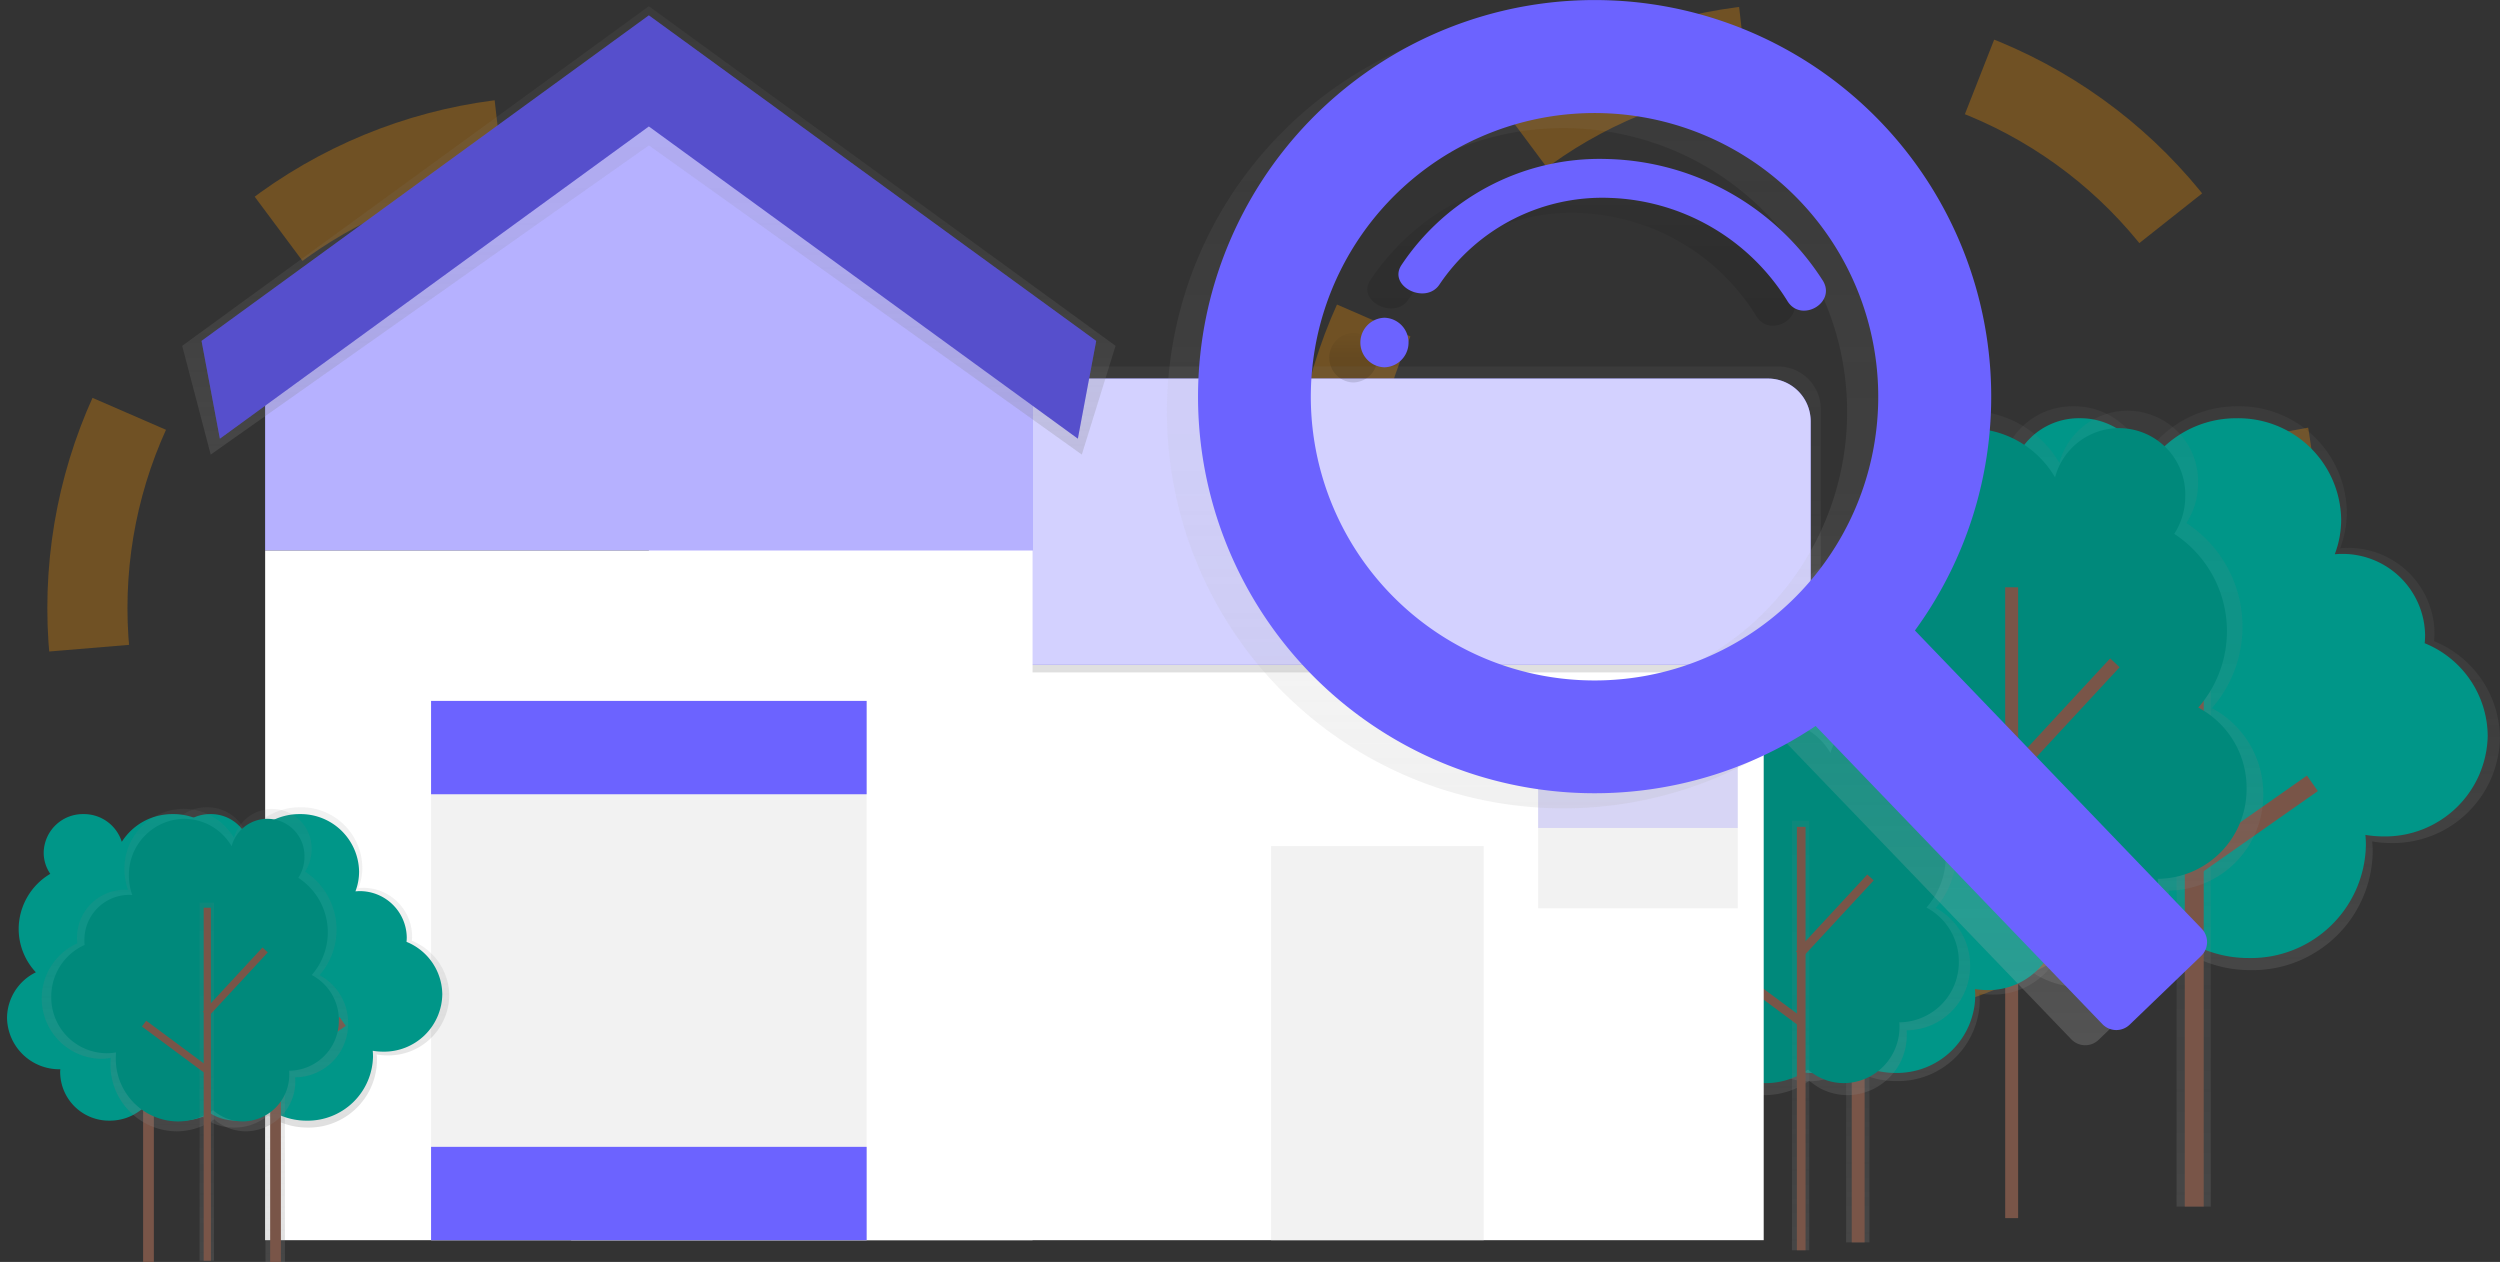 <svg xmlns="http://www.w3.org/2000/svg" xmlns:xlink="http://www.w3.org/1999/xlink" width="124.81" height="63" viewBox="0 0 124.81 63">
  <rect x="0" y="0" width="124.81" height="63" fill="#333333" stroke="none"/>
  <defs>
    <linearGradient id="linear-gradient" x1="0.5" y1="1" x2="0.5" gradientUnits="objectBoundingBox">
      <stop offset="0" stop-color="gray" stop-opacity="0.251"/>
      <stop offset="0.54" stop-color="gray" stop-opacity="0.122"/>
      <stop offset="1" stop-color="gray" stop-opacity="0.102"/>
    </linearGradient>
    <linearGradient id="linear-gradient-2" x1="0.5" y1="1" x2="0.5" y2="0" xlink:href="#linear-gradient"/>
    <linearGradient id="linear-gradient-3" x1="0.5" y1="1" x2="0.5" y2="0" xlink:href="#linear-gradient"/>
    <linearGradient id="linear-gradient-5" x1="0.5" y1="1" x2="0.5" y2="0" xlink:href="#linear-gradient"/>
    <linearGradient id="linear-gradient-6" x1="0.501" y1="1" x2="0.501" y2="0" xlink:href="#linear-gradient"/>
    <linearGradient id="linear-gradient-7" x1="0.5" y1="1" x2="0.5" y2="0" xlink:href="#linear-gradient"/>
    <linearGradient id="linear-gradient-12" x1="0.5" y1="1" x2="0.5" y2="0" xlink:href="#linear-gradient"/>
    <linearGradient id="linear-gradient-13" x1="0.5" y1="1" x2="0.5" y2="0" xlink:href="#linear-gradient"/>
    <linearGradient id="linear-gradient-17" x1="0.5" y1="1" x2="0.5" y2="0" xlink:href="#linear-gradient"/>
    <linearGradient id="linear-gradient-18" x1="0.501" y1="1" x2="0.501" y2="0" xlink:href="#linear-gradient"/>
    <linearGradient id="linear-gradient-19" x1="0.5" y1="1" x2="0.5" gradientUnits="objectBoundingBox">
      <stop offset="0" stop-color="#b3b3b3" stop-opacity="0.251"/>
      <stop offset="0.54" stop-color="#b3b3b3" stop-opacity="0.102"/>
      <stop offset="1" stop-color="#b3b3b3" stop-opacity="0.051"/>
    </linearGradient>
    <linearGradient id="linear-gradient-20" x1="0.5" y1="1.001" x2="0.5" gradientUnits="objectBoundingBox">
      <stop offset="0" stop-opacity="0.122"/>
      <stop offset="0.55" stop-opacity="0.09"/>
      <stop offset="1" stop-opacity="0.02"/>
    </linearGradient>
    <linearGradient id="linear-gradient-21" x1="0.5" y1="0.999" x2="0.5" y2="0" xlink:href="#linear-gradient-20"/>
  </defs>
  <g id="undraw_house_searching_n8mp" transform="translate(0.01 0.013)">
    <circle id="Ellipse_40" data-name="Ellipse 40" cx="23.557" cy="23.557" r="23.557" transform="translate(4.353 6.789)" opacity="0.3" stroke="#ff9800" stroke-miterlimit="10" stroke-width="4" stroke-dasharray="12" fill="none"/>
    <circle id="Ellipse_41" data-name="Ellipse 41" cx="23.557" cy="23.557" r="23.557" transform="translate(66.482 2.13)" opacity="0.3" stroke="#ff9800" stroke-miterlimit="10" stroke-width="4" stroke-dasharray="12" fill="none"/>
    <g id="_Group_" data-name="&lt;Group&gt;" transform="translate(96.487 20.27)">
      <path id="Path_248" data-name="Path 248" d="M894.478,420.669a5.825,5.825,0,0,1-1.582-3.985,5.917,5.917,0,0,1,2.9-5.057,3.434,3.434,0,0,1-.606-1.942,3.6,3.6,0,0,1,3.66-3.536,3.644,3.644,0,0,1,3.512,2.546,5.492,5.492,0,0,1,4.67-2.546,5.365,5.365,0,0,1,5.454,5.269,5.1,5.1,0,0,1-.334,1.819c.11-.008.221-.017.334-.017a4.305,4.305,0,0,1,4.377,4.23,4.125,4.125,0,0,1-.022.427,5.253,5.253,0,0,1,3.288,4.825,5.347,5.347,0,0,1-5.436,5.252,5.647,5.647,0,0,1-.941-.08c.016.175.026.352.026.531a6,6,0,0,1-6.1,5.894,6.213,6.213,0,0,1-3.474-1.05,4.631,4.631,0,0,1-2.95,1.05,4.481,4.481,0,0,1-4.557-4.4c0-.1.009-.208.017-.312H896.7a4.8,4.8,0,0,1-4.88-4.715A4.7,4.7,0,0,1,894.478,420.669Z" transform="translate(-891.82 -406.149)" fill="url(#linear-gradient)"/>
    </g>
    <path id="_Path_" data-name="&lt;Path&gt;" d="M899.055,424.671a5.578,5.578,0,0,1-1.513-3.814,5.663,5.663,0,0,1,2.778-4.841,3.286,3.286,0,0,1-.58-1.863,3.446,3.446,0,0,1,3.5-3.385,3.5,3.5,0,0,1,3.365,2.436,5.258,5.258,0,0,1,4.462-2.435,5.135,5.135,0,0,1,5.22,5.048,4.882,4.882,0,0,1-.32,1.741c.106-.008.212-.016.32-.016a4.12,4.12,0,0,1,4.19,4.049,3.963,3.963,0,0,1-.022.409,5.034,5.034,0,0,1,3.147,4.618,5.118,5.118,0,0,1-5.2,5.027,5.409,5.409,0,0,1-.906-.076c.016.167.025.337.025.507a5.742,5.742,0,0,1-5.839,5.641,5.954,5.954,0,0,1-3.325-1,4.433,4.433,0,0,1-2.813,1.007,4.29,4.29,0,0,1-4.362-4.214c0-.1.008-.2.016-.3h-.016a4.594,4.594,0,0,1-4.671-4.513A4.5,4.5,0,0,1,899.055,424.671Z" transform="translate(-799.416 -389.901)" fill="#009688"/>
    <line id="_Path_2" data-name="&lt;Path&gt;" y2="31.354" transform="translate(109.536 28.87)" fill="#795548"/>
    <rect id="Rectangle_80" data-name="Rectangle 80" width="1.707" height="31.353" transform="translate(108.653 28.87)" fill="url(#linear-gradient-2)"/>
    <rect id="Rectangle_81" data-name="Rectangle 81" width="0.945" height="31.353" transform="translate(109.063 28.87)" fill="#795548"/>
    <line id="_Path_3" data-name="&lt;Path&gt;" x1="5.599" y1="5.711" transform="translate(104.032 32.55)" fill="#795548"/>
    <rect id="Rectangle_82" data-name="Rectangle 82" width="0.945" height="7.998" transform="matrix(0.714, -0.7, 0.7, 0.714, 103.696, 32.88)" fill="#795548"/>
    <line id="_Path_4" data-name="&lt;Path&gt;" y1="4.072" x2="5.804" transform="translate(109.631 39.096)" fill="#795548"/>
    <rect id="Rectangle_83" data-name="Rectangle 83" width="7.09" height="0.945" transform="translate(109.359 42.779) rotate(-35.06)" fill="#795548"/>
    <g id="_Group_2" data-name="&lt;Group&gt;" transform="translate(85.648 20.495)">
      <path id="Path_249" data-name="Path 249" d="M832.849,422.735a6.179,6.179,0,0,0-1.275-9.242,3.654,3.654,0,0,0,.585-1.989,3.524,3.524,0,0,0-6.925-1.012,5.241,5.241,0,0,0-4.508-2.6,5.327,5.327,0,0,0-5.267,5.386,5.484,5.484,0,0,0,.322,1.859c-.106-.008-.214-.017-.322-.017a4.283,4.283,0,0,0-4.227,4.323c0,.148.008.292.022.436a5.373,5.373,0,0,0-3.175,4.931,5.31,5.31,0,0,0,5.249,5.369,5.161,5.161,0,0,0,.906-.082c-.016.179-.025.36-.025.542a5.958,5.958,0,0,0,5.891,6.024,5.771,5.771,0,0,0,3.354-1.073,4.323,4.323,0,0,0,2.848,1.073,4.451,4.451,0,0,0,4.4-4.5c0-.107-.009-.214-.016-.32h.016a4.766,4.766,0,0,0,4.711-4.819A4.83,4.83,0,0,0,832.849,422.735Z" transform="translate(-808.08 -407.89)" fill="url(#linear-gradient-3)"/>
    </g>
    <path id="_Path_5" data-name="&lt;Path&gt;" d="M837.862,428.644a5.8,5.8,0,0,0-1.2-8.672,3.429,3.429,0,0,0,.549-1.868,3.306,3.306,0,0,0-6.5-.951,4.918,4.918,0,0,0-4.232-2.442,5,5,0,0,0-4.943,5.056,5.149,5.149,0,0,0,.3,1.745c-.1-.008-.2-.016-.3-.016a4.01,4.01,0,0,0-3.967,4.058,3.9,3.9,0,0,0,.021.409,5.048,5.048,0,0,0-2.977,4.63,4.981,4.981,0,0,0,4.928,5.039,4.846,4.846,0,0,0,.853-.076c-.014.168-.023.338-.023.509a5.591,5.591,0,0,0,5.528,5.654,5.417,5.417,0,0,0,3.148-1.007,4.058,4.058,0,0,0,2.673,1.007,4.178,4.178,0,0,0,4.13-4.225c0-.1-.008-.2-.014-.3h.014a4.474,4.474,0,0,0,4.423-4.524A4.53,4.53,0,0,0,837.862,428.644Z" transform="translate(-728.125 -393.332)" fill="#00897b"/>
    <rect id="Rectangle_84" data-name="Rectangle 84" width="1.284" height="31.942" transform="translate(99.732 28.858)" fill="url(#linear-gradient-3)"/>
    <rect id="Rectangle_85" data-name="Rectangle 85" width="0.646" height="31.493" transform="translate(100.097 29.307)" fill="#795548"/>
    <rect id="Rectangle_86" data-name="Rectangle 86" width="7.802" height="0.646" transform="translate(100.036 38.582) rotate(-47.2)" fill="#795548"/>
    <rect id="Rectangle_87" data-name="Rectangle 87" width="0.646" height="6.846" transform="matrix(0.596, -0.803, 0.803, 0.596, 94.588, 39.908)" fill="#795548"/>
    <g id="_Group_3" data-name="&lt;Group&gt;" transform="translate(83.866 34.78)">
      <path id="Path_250" data-name="Path 250" d="M796.122,528.15a3.972,3.972,0,0,1-1.077-2.718,4.032,4.032,0,0,1,1.978-3.446,2.34,2.34,0,0,1-.413-1.327,2.454,2.454,0,0,1,2.494-2.41,2.484,2.484,0,0,1,2.393,1.734,3.743,3.743,0,0,1,3.183-1.734,3.656,3.656,0,0,1,3.717,3.59,3.476,3.476,0,0,1-.228,1.24c.075,0,.15-.012.228-.012a2.931,2.931,0,0,1,2.977,2.883,2.829,2.829,0,0,1-.016.291,3.579,3.579,0,0,1,2.241,3.289,3.643,3.643,0,0,1-3.7,3.579,3.852,3.852,0,0,1-.647-.054c.012.119.018.239.018.361a4.085,4.085,0,0,1-4.157,4.012,4.237,4.237,0,0,1-2.357-.7,3.156,3.156,0,0,1-2.01.709,3.055,3.055,0,0,1-3.106-3,1.281,1.281,0,0,1,.012-.212h-.012a3.27,3.27,0,0,1-3.325-3.213,3.2,3.2,0,0,1,1.812-2.861Z" transform="translate(-794.31 -518.249)" fill="url(#linear-gradient-5)"/>
    </g>
    <path id="_Path_6" data-name="&lt;Path&gt;" d="M799.2,530.922a3.8,3.8,0,0,1-1.035-2.6,3.858,3.858,0,0,1,1.894-3.3,2.239,2.239,0,0,1-.395-1.27,2.348,2.348,0,0,1,2.387-2.307,2.376,2.376,0,0,1,2.291,1.661,3.583,3.583,0,0,1,3.046-1.661,3.5,3.5,0,0,1,3.558,3.438,3.325,3.325,0,0,1-.217,1.187c.072,0,.144-.01.217-.01a2.808,2.808,0,0,1,2.855,2.758,2.7,2.7,0,0,1-.014.278,3.426,3.426,0,0,1,2.145,3.148,3.488,3.488,0,0,1-3.546,3.426,3.69,3.69,0,0,1-.614-.052c.01.114.017.229.017.346a3.913,3.913,0,0,1-3.979,3.844,4.056,4.056,0,0,1-2.265-.685,3.021,3.021,0,0,1-1.923.685,2.927,2.927,0,0,1-2.977-2.872,1.334,1.334,0,0,1,.01-.2h-.01a3.131,3.131,0,0,1-3.183-3.075A3.065,3.065,0,0,1,799.2,530.922Z" transform="translate(-713.186 -486.255)" fill="#009688"/>
    <line id="_Path_7" data-name="&lt;Path&gt;" y2="21.366" transform="translate(92.758 40.646)" fill="#795548"/>
    <rect id="Rectangle_88" data-name="Rectangle 88" width="1.164" height="21.366" transform="translate(92.156 40.646)" fill="url(#linear-gradient-6)"/>
    <rect id="Rectangle_89" data-name="Rectangle 89" width="0.643" height="21.366" transform="translate(92.436 40.646)" fill="#795548"/>
    <line id="_Path_8" data-name="&lt;Path&gt;" x1="3.814" y1="3.892" transform="translate(89.009 43.153)" fill="#795548"/>
    <rect id="Rectangle_90" data-name="Rectangle 90" width="0.643" height="5.449" transform="matrix(0.714, -0.7, 0.7, 0.714, 88.778, 43.378)" fill="#795548"/>
    <line id="_Path_9" data-name="&lt;Path&gt;" y1="2.775" x2="3.956" transform="translate(92.823 47.614)" fill="#795548"/>
    <rect id="Rectangle_91" data-name="Rectangle 91" width="4.832" height="0.643" transform="translate(92.639 50.123) rotate(-35.06)" fill="#795548"/>
    <g id="_Group_4" data-name="&lt;Group&gt;" transform="translate(79.997 35.35)">
      <path id="Path_251" data-name="Path 251" d="M781.047,532.624a4.142,4.142,0,0,0-.856-6.2,2.459,2.459,0,0,0,.388-1.336,2.366,2.366,0,0,0-4.648-.68,3.518,3.518,0,0,0-3.024-1.746,3.575,3.575,0,0,0-3.535,3.615,3.682,3.682,0,0,0,.216,1.248c-.071,0-.144-.012-.216-.012a2.87,2.87,0,0,0-2.837,2.9,2.015,2.015,0,0,0,.014.293,3.606,3.606,0,0,0-2.13,3.311,3.565,3.565,0,0,0,3.523,3.6,3.467,3.467,0,0,0,.61-.054c-.01.12-.017.241-.017.364a4,4,0,0,0,3.953,4.044,3.874,3.874,0,0,0,2.251-.72,2.9,2.9,0,0,0,1.912.72,2.987,2.987,0,0,0,2.954-3.021,1.49,1.49,0,0,0-.01-.215h.01a3.2,3.2,0,0,0,3.163-3.236A3.242,3.242,0,0,0,781.047,532.624Z" transform="translate(-764.419 -522.66)" fill="url(#linear-gradient-7)"/>
    </g>
    <path id="_Path_10" data-name="&lt;Path&gt;" d="M784.385,536.584a3.893,3.893,0,0,0-.8-5.825,2.3,2.3,0,0,0,.369-1.253,2.221,2.221,0,0,0-4.363-.638,3.3,3.3,0,0,0-2.841-1.639,3.356,3.356,0,0,0-3.317,3.394,3.452,3.452,0,0,0,.2,1.171c-.067,0-.129-.01-.2-.01a2.694,2.694,0,0,0-2.663,2.718,1.93,1.93,0,0,0,.013.274,3.385,3.385,0,0,0-2,3.106,3.345,3.345,0,0,0,3.307,3.382,3.252,3.252,0,0,0,.572-.052q-.016.169-.016.342a3.754,3.754,0,0,0,3.711,3.795,3.636,3.636,0,0,0,2.114-.676,2.718,2.718,0,0,0,1.794.676,2.8,2.8,0,0,0,2.773-2.835,1.333,1.333,0,0,0-.01-.2h.01A3,3,0,0,0,786,539.279,3.043,3.043,0,0,0,784.385,536.584Z" transform="translate(-688.218 -491.288)" fill="#00897b"/>
    <rect id="Rectangle_92" data-name="Rectangle 92" width="0.862" height="21.44" transform="translate(89.453 40.964)" fill="url(#linear-gradient-3)"/>
    <rect id="Rectangle_93" data-name="Rectangle 93" width="0.434" height="21.138" transform="translate(89.697 41.266)" fill="#795548"/>
    <rect id="Rectangle_94" data-name="Rectangle 94" width="5.237" height="0.434" transform="translate(89.655 47.489) rotate(-47.2)" fill="#795548"/>
    <rect id="Rectangle_95" data-name="Rectangle 95" width="0.434" height="4.595" transform="matrix(0.596, -0.803, 0.803, 0.596, 85.998, 48.381)" fill="#795548"/>
    <rect id="Rectangle_96" data-name="Rectangle 96" width="36.501" height="32.488" transform="translate(52.446 30.449)" fill="url(#linear-gradient-3)"/>
    <rect id="Rectangle_97" data-name="Rectangle 97" width="59.54" height="31.453" transform="translate(28.501 30.449)" fill="#fff"/>
    <path id="Path_252" data-name="Path 252" d="M455.074,406.063h-58.5V390.79h56.369a2.136,2.136,0,0,1,2.136,2.136Z" transform="translate(-364.185 -372.508)" fill="url(#linear-gradient-3)"/>
    <path id="Path_253" data-name="Path 253" d="M250.26,146h55.867a2.136,2.136,0,0,1,2.136,2.136v12.14h-58Z" transform="translate(-217.876 -127.114)" fill="#6c63ff"/>
    <path id="Path_254" data-name="Path 254" d="M250.26,146h55.867a2.136,2.136,0,0,1,2.136,2.136v12.14h-58Z" transform="translate(-217.876 -127.114)" fill="#fff" opacity="0.7"/>
    <path id="Path_255" data-name="Path 255" d="M113.452,13.32,93.26,27.54v47h40.384v-47Z" transform="translate(-81.198 -11.607)" fill="url(#linear-gradient-3)"/>
    <path id="Path_256" data-name="Path 256" d="M140.573,27.3,121.416,13.32,102.26,27.3V39.077h38.313Z" transform="translate(-89.033 -11.607)" fill="#6c63ff"/>
    <path id="Path_257" data-name="Path 257" d="M140.573,27.3,121.416,13.32,102.26,27.3V39.077h38.313Z" transform="translate(-89.033 -11.607)" fill="#fff" opacity="0.5"/>
    <rect id="Rectangle_98" data-name="Rectangle 98" width="38.313" height="34.43" transform="translate(13.227 27.472)" fill="#fff"/>
    <path id="Path_258" data-name="Path 258" d="M115.174,24.756,93.558,9.321,71.684,24.756,70.26,19.327,93.558,2.37l23.3,16.957Z" transform="translate(-61.175 -2.074)" fill="url(#linear-gradient-12)"/>
    <path id="Path_259" data-name="Path 259" d="M121.479,27.043,100.061,11.455,78.645,27.043l-.915-4.881L100.061,5.91l22.333,16.252Z" transform="translate(-67.678 -5.156)" fill="#6c63ff"/>
    <path id="Path_260" data-name="Path 260" d="M121.479,27.043,100.061,11.455,78.645,27.043l-.915-4.881L100.061,5.91l22.333,16.252Z" transform="translate(-67.678 -5.156)" opacity="0.2"/>
    <rect id="Rectangle_99" data-name="Rectangle 99" width="21.745" height="26.922" transform="translate(21.511 34.979)" fill="#f2f2f2"/>
    <rect id="Rectangle_100" data-name="Rectangle 100" width="21.745" height="4.66" transform="translate(21.511 34.979)" fill="#6c63ff"/>
    <rect id="Rectangle_101" data-name="Rectangle 101" width="21.745" height="4.66" transform="translate(21.511 57.242)" fill="#6c63ff"/>
    <path id="Path_261" data-name="Path 261" d="M676.594,650.388a.194.194,0,1,0-.194-.194A.194.194,0,0,0,676.594,650.388Z" transform="translate(-607.795 -598.167)" fill="lime"/>
    <rect id="Rectangle_102" data-name="Rectangle 102" width="10.614" height="19.674" transform="translate(63.448 42.227)" fill="#f2f2f2"/>
    <rect id="Rectangle_103" data-name="Rectangle 103" width="9.966" height="7.248" transform="translate(76.78 38.085)" fill="#f2f2f2"/>
    <rect id="Rectangle_104" data-name="Rectangle 104" width="9.966" height="3.236" transform="translate(76.78 38.085)" fill="#6c63ff" opacity="0.2"/>
    <g id="_Group_5" data-name="&lt;Group&gt;" transform="translate(6.332 40.288)">
      <path id="Path_262" data-name="Path 262" d="M196.806,569.058a3.311,3.311,0,0,1-.906-2.264,3.365,3.365,0,0,1,1.649-2.872,1.95,1.95,0,0,1-.344-1.105,2.045,2.045,0,0,1,2.079-2.009,2.071,2.071,0,0,1,2,1.448,3.12,3.12,0,0,1,2.653-1.446,3.048,3.048,0,0,1,3.1,2.994,2.9,2.9,0,0,1-.19,1.036c.063,0,.129-.009.19-.009a2.445,2.445,0,0,1,2.486,2.4,2.355,2.355,0,0,1-.013.242,2.983,2.983,0,0,1,1.868,2.741,3.037,3.037,0,0,1-3.088,2.983,3.208,3.208,0,0,1-.535-.045c.009.1.014.2.014.3A3.409,3.409,0,0,1,204.3,576.8a3.532,3.532,0,0,1-1.974-.6,2.632,2.632,0,0,1-1.676.6,2.55,2.55,0,0,1-2.589-2.5,1.153,1.153,0,0,1,.009-.177h-.009a2.727,2.727,0,0,1-2.772-2.678A2.669,2.669,0,0,1,196.806,569.058Z" transform="translate(-195.29 -560.808)" fill="url(#linear-gradient-13)"/>
    </g>
    <path id="_Path_11" data-name="&lt;Path&gt;" d="M199.414,571.346a3.17,3.17,0,0,1-.859-2.167,3.216,3.216,0,0,1,1.578-2.749,1.866,1.866,0,0,1-.329-1.059,1.957,1.957,0,0,1,1.991-1.923,1.982,1.982,0,0,1,1.909,1.384,2.986,2.986,0,0,1,2.539-1.384,2.917,2.917,0,0,1,2.965,2.866,2.773,2.773,0,0,1-.181.989c.06,0,.12-.009.181-.009a2.345,2.345,0,0,1,2.38,2.3,2.25,2.25,0,0,1-.012.232,2.857,2.857,0,0,1,1.786,2.625,2.907,2.907,0,0,1-2.956,2.857,3.078,3.078,0,0,1-.517-.044c.009.094.014.191.014.289a3.263,3.263,0,0,1-3.317,3.2,3.381,3.381,0,0,1-1.882-.572,2.518,2.518,0,0,1-1.6.571,2.437,2.437,0,0,1-2.477-2.395,1.056,1.056,0,0,1,.009-.17h-.009a2.61,2.61,0,0,1-2.653-2.564A2.555,2.555,0,0,1,199.414,571.346Z" transform="translate(-191.291 -522.818)" fill="#009688"/>
    <line id="_Path_12" data-name="&lt;Path&gt;" y2="17.811" transform="translate(13.746 45.176)" fill="#795548"/>
    <rect id="Rectangle_105" data-name="Rectangle 105" width="0.971" height="17.811" transform="translate(13.244 45.176)" fill="url(#linear-gradient-3)"/>
    <rect id="Rectangle_106" data-name="Rectangle 106" width="0.536" height="17.811" transform="translate(13.477 45.176)" fill="#795548"/>
    <line id="_Path_13" data-name="&lt;Path&gt;" x1="3.182" y1="3.245" transform="translate(10.619 47.265)" fill="#795548"/>
    <rect id="Rectangle_107" data-name="Rectangle 107" width="0.536" height="4.543" transform="matrix(0.714, -0.7, 0.7, 0.714, 10.428, 47.453)" fill="#795548"/>
    <line id="_Path_14" data-name="&lt;Path&gt;" y1="2.313" x2="3.297" transform="translate(13.801 50.985)" fill="#795548"/>
    <rect id="Rectangle_108" data-name="Rectangle 108" width="4.028" height="0.536" transform="translate(13.646 53.077) rotate(-35.06)" fill="#795548"/>
    <g id="_Group_6" data-name="&lt;Group&gt;" transform="translate(-0.01 40.288)">
      <path id="Path_263" data-name="Path 263" d="M147.806,569.058a3.311,3.311,0,0,1-.906-2.264,3.365,3.365,0,0,1,1.649-2.872,1.95,1.95,0,0,1-.344-1.105,2.045,2.045,0,0,1,2.079-2.009,2.071,2.071,0,0,1,2,1.448,3.12,3.12,0,0,1,2.653-1.446,3.048,3.048,0,0,1,3.1,2.994,2.9,2.9,0,0,1-.19,1.036c.063,0,.129-.009.19-.009a2.445,2.445,0,0,1,2.486,2.4,2.35,2.35,0,0,1-.013.242,2.983,2.983,0,0,1,1.868,2.741,3.037,3.037,0,0,1-3.088,2.983,3.208,3.208,0,0,1-.535-.045c.009.1.014.2.014.3A3.409,3.409,0,0,1,155.3,576.8a3.532,3.532,0,0,1-1.974-.6,2.632,2.632,0,0,1-1.676.6,2.55,2.55,0,0,1-2.589-2.5,1.153,1.153,0,0,1,.009-.177h-.009a2.727,2.727,0,0,1-2.772-2.678A2.669,2.669,0,0,1,147.806,569.058Z" transform="translate(-146.29 -560.808)" fill="url(#linear-gradient-13)"/>
    </g>
    <path id="_Path_15" data-name="&lt;Path&gt;" d="M150.414,571.346a3.17,3.17,0,0,1-.859-2.167,3.216,3.216,0,0,1,1.578-2.749,1.866,1.866,0,0,1-.329-1.059,1.957,1.957,0,0,1,1.991-1.923,1.982,1.982,0,0,1,1.909,1.384,2.986,2.986,0,0,1,2.539-1.384,2.917,2.917,0,0,1,2.965,2.866,2.773,2.773,0,0,1-.181.989c.06,0,.12-.009.181-.009a2.345,2.345,0,0,1,2.38,2.3,2.25,2.25,0,0,1-.012.232,2.857,2.857,0,0,1,1.786,2.625,2.907,2.907,0,0,1-2.956,2.857,3.078,3.078,0,0,1-.517-.044c.009.094.014.191.014.289a3.263,3.263,0,0,1-3.317,3.2,3.381,3.381,0,0,1-1.882-.572,2.518,2.518,0,0,1-1.6.571,2.437,2.437,0,0,1-2.477-2.395,1.056,1.056,0,0,1,.009-.17h-.009a2.61,2.61,0,0,1-2.653-2.564A2.555,2.555,0,0,1,150.414,571.346Z" transform="translate(-148.633 -522.818)" fill="#009688"/>
    <line id="_Path_16" data-name="&lt;Path&gt;" y2="17.811" transform="translate(7.404 45.176)" fill="#795548"/>
    <rect id="Rectangle_109" data-name="Rectangle 109" width="0.971" height="17.811" transform="translate(6.902 45.176)" fill="url(#linear-gradient-3)"/>
    <rect id="Rectangle_110" data-name="Rectangle 110" width="0.536" height="17.811" transform="translate(7.135 45.176)" fill="#795548"/>
    <line id="_Path_17" data-name="&lt;Path&gt;" x1="3.182" y1="3.245" transform="translate(4.277 47.265)" fill="#795548"/>
    <rect id="Rectangle_111" data-name="Rectangle 111" width="0.536" height="4.543" transform="matrix(0.714, -0.7, 0.7, 0.714, 4.087, 47.453)" fill="#795548"/>
    <line id="_Path_18" data-name="&lt;Path&gt;" y1="2.313" x2="3.297" transform="translate(7.458 50.985)" fill="#795548"/>
    <rect id="Rectangle_112" data-name="Rectangle 112" width="4.028" height="0.536" transform="translate(7.304 53.078) rotate(-35.06)" fill="#795548"/>
    <g id="_Group_7" data-name="&lt;Group&gt;" transform="translate(2.071 40.366)">
      <path id="Path_264" data-name="Path 264" d="M176.232,569.724a3.457,3.457,0,0,0-.713-5.177,2.045,2.045,0,0,0,.327-1.113,1.973,1.973,0,0,0-3.875-.567,2.933,2.933,0,0,0-2.523-1.456,2.977,2.977,0,0,0-2.947,3.013,3.07,3.07,0,0,0,.18,1.036c-.06,0-.119-.009-.18-.009a2.392,2.392,0,0,0-2.367,2.431,1.706,1.706,0,0,0,.012.245,3.016,3.016,0,0,0,1.161,5.764,2.889,2.889,0,0,0,.509-.045c-.009.1-.014.2-.014.3a3.329,3.329,0,0,0,3.3,3.365,3.235,3.235,0,0,0,1.877-.6,2.419,2.419,0,0,0,1.593.6,2.49,2.49,0,0,0,2.459-2.517,1.172,1.172,0,0,0-.009-.179h.009a2.668,2.668,0,0,0,2.637-2.7,2.7,2.7,0,0,0-1.43-2.4Z" transform="translate(-162.369 -561.41)" fill="url(#linear-gradient-17)"/>
    </g>
    <path id="_Path_19" data-name="&lt;Path&gt;" d="M179.063,573.067a3.245,3.245,0,0,0-.67-4.854,1.919,1.919,0,0,0,.307-1.045,1.851,1.851,0,0,0-3.637-.532,2.753,2.753,0,0,0-2.369-1.367,2.8,2.8,0,0,0-2.76,2.829,2.879,2.879,0,0,0,.17.976c-.056,0-.113-.009-.17-.009a2.246,2.246,0,0,0-2.22,2.27,1.494,1.494,0,0,0,.012.229,2.822,2.822,0,0,0-1.667,2.589,2.789,2.789,0,0,0,2.757,2.819,2.712,2.712,0,0,0,.478-.043c-.008.094-.013.189-.013.285a3.129,3.129,0,0,0,3.093,3.163,3.031,3.031,0,0,0,1.762-.563,2.271,2.271,0,0,0,1.494.562,2.338,2.338,0,0,0,2.312-2.364,1.211,1.211,0,0,0-.008-.168h.008a2.5,2.5,0,0,0,2.475-2.532A2.537,2.537,0,0,0,179.063,573.067Z" transform="translate(-163.51 -524.403)" fill="#00897b"/>
    <rect id="Rectangle_113" data-name="Rectangle 113" width="0.718" height="17.874" transform="translate(9.954 45.053)" fill="url(#linear-gradient-18)"/>
    <rect id="Rectangle_114" data-name="Rectangle 114" width="0.361" height="17.623" transform="translate(10.158 45.304)" fill="#795548"/>
    <rect id="Rectangle_115" data-name="Rectangle 115" width="4.366" height="0.361" transform="translate(10.127 50.493) rotate(-47.2)" fill="#795548"/>
    <rect id="Rectangle_116" data-name="Rectangle 116" width="0.361" height="3.831" transform="matrix(0.596, -0.803, 0.803, 0.596, 7.075, 51.235)" fill="#795548"/>
    <path id="Path_265" data-name="Path 265" d="M630.593,261.347a19.8,19.8,0,1,0-3.24,30.163L641.669,306.4a.963.963,0,0,0,1.363.027l3.566-3.429a.963.963,0,0,0,.027-1.363l-14.315-14.885A19.8,19.8,0,0,0,630.593,261.347Zm-4.459,23.935a14.164,14.164,0,1,1,.388-20.027A14.164,14.164,0,0,1,626.134,285.282Z" transform="translate(-538.272 -254.527)" fill="url(#linear-gradient-19)"/>
    <path id="Path_266" data-name="Path 266" d="M660.246,377.85a1.238,1.238,0,0,0,0,2.475A1.238,1.238,0,0,0,660.246,377.85Z" transform="translate(-592.691 -361.243)" fill="url(#linear-gradient-20)"/>
    <path id="Path_267" data-name="Path 267" d="M684.086,316.569a11.887,11.887,0,0,0-10.263,5.307c-.677,1.059,1.245,1.995,1.918.941a9.8,9.8,0,0,1,8.509-4.306,10.845,10.845,0,0,1,8.848,5.146c.677,1.114,2.448.1,1.776-1.007A13.136,13.136,0,0,0,684.086,316.569Z" transform="translate(-605.428 -307.891)" fill="url(#linear-gradient-21)"/>
    <path id="Path_268" data-name="Path 268" d="M642.593,255.527a19.8,19.8,0,1,0-3.24,30.163l14.315,14.885a.963.963,0,0,0,1.363.027l3.567-3.43a.963.963,0,0,0,.027-1.363l-14.315-14.885A19.8,19.8,0,0,0,642.593,255.527Zm-4.459,23.935a14.164,14.164,0,1,1,.388-20.027A14.164,14.164,0,0,1,638.134,279.462Z" transform="translate(-548.719 -249.46)" fill="#6c63ff"/>
    <path id="Path_269" data-name="Path 269" d="M672.246,372a1.238,1.238,0,0,0,0,2.475A1.238,1.238,0,0,0,672.246,372Z" transform="translate(-603.138 -356.15)" fill="#6c63ff"/>
    <path id="Path_270" data-name="Path 270" d="M696.086,310.749a11.887,11.887,0,0,0-10.263,5.307c-.677,1.059,1.245,1.995,1.918.941a9.8,9.8,0,0,1,8.509-4.306,10.845,10.845,0,0,1,8.848,5.146c.677,1.114,2.448.1,1.776-1.007A13.146,13.146,0,0,0,696.086,310.749Z" transform="translate(-615.875 -302.824)" fill="#6c63ff"/>
  </g>
</svg>
